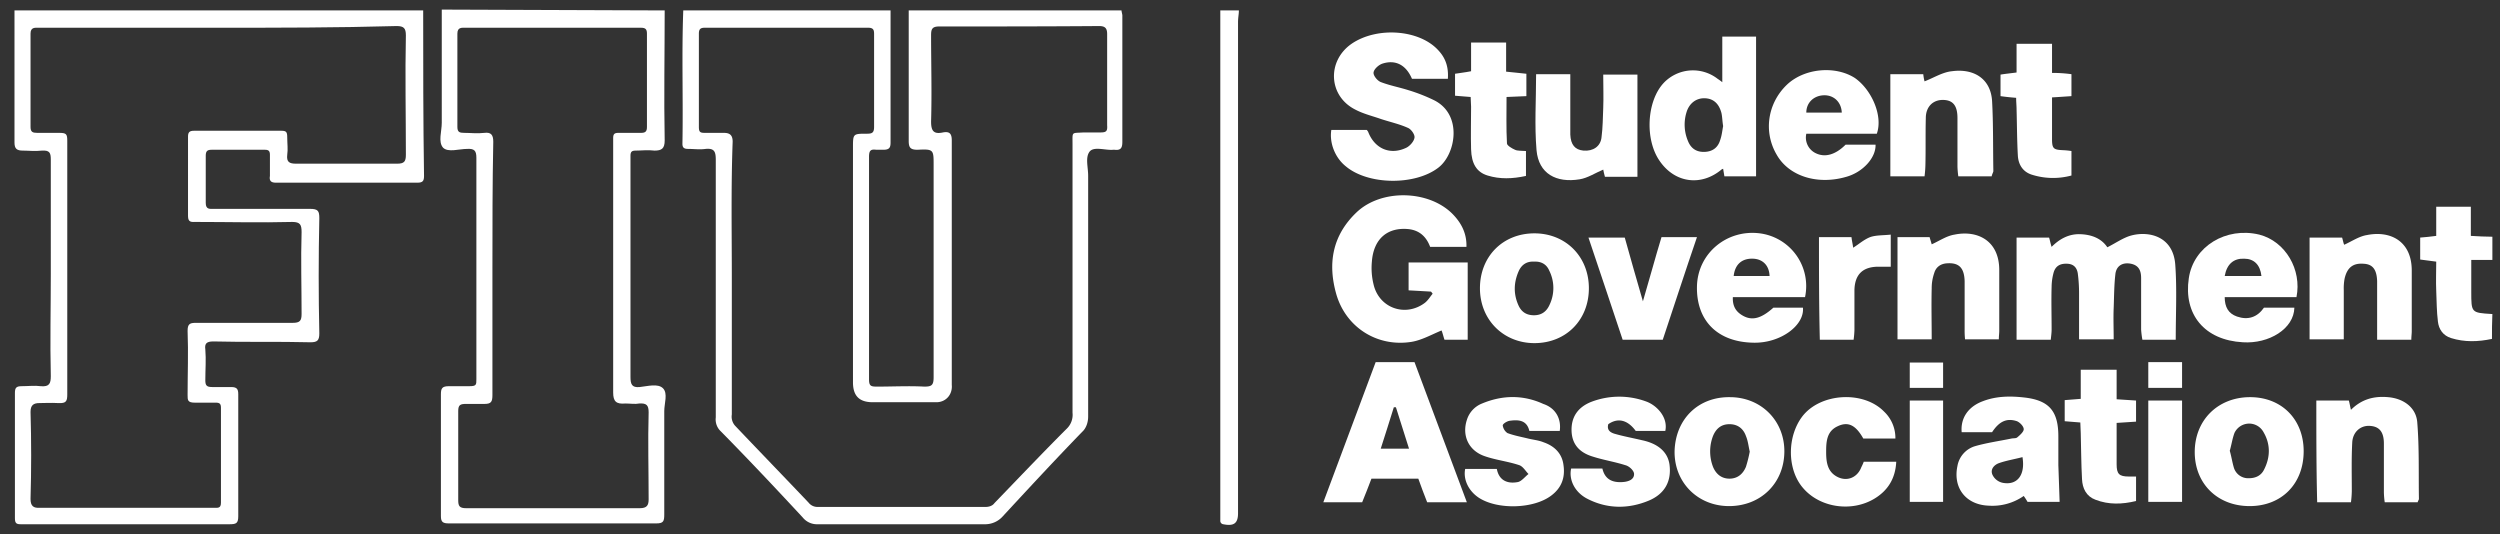 <svg xmlns="http://www.w3.org/2000/svg" id="Layer_1" data-name="Layer 1" viewBox="0 0 1641.8 351"><rect x="0" y="0" width="1641.8" height="351" fill="#333333" stroke="none"/><defs><style>.cls-1{fill:#fff}</style></defs><title>FIU SGA</title><path d="M1636.523,222.563c-9.15,1.941-18.023,2.218-26.895-.554-5.268-1.664-8.041-5.823-8.6-10.814-.832-6.654-.832-13.308-1.109-20.24-.278-6.1,0-12.477,0-19.132-3.605-.554-6.932-.831-10.537-1.386V156.019c3.328-.277,6.655-.554,10.537-1.109V135.779h22.735V154.91c4.991.277,9.428.555,14.141.555v15.249h-13.863v20.795c0,13.864,0,13.864,13.308,14.7h.555C1636.523,211.75,1636.523,217.018,1636.523,222.563Z" class="cls-1"/><path d="M939.75,191.509c-4.713-.277-9.427-.554-14.7-.831v-18.3h38.817v50.74H948.623c-.832-2.5-1.387-4.991-1.941-6.1C940.027,219.791,933.65,223.4,927,224.5c-22.459,3.605-42.977-9.427-49.354-31.054-5.822-20.24-2.772-38.817,13.309-54.067s46.858-14.7,62.663.832c5.822,5.823,9.7,12.754,9.427,21.9H939.2c-2.5-6.654-6.932-10.813-14.141-11.645-13.863-1.386-23.013,6.377-24.122,21.349a45.041,45.041,0,0,0,1.109,14.973c3.6,15.527,20.795,21.627,33.549,12.2,2.218-1.664,3.605-4.159,5.268-6.1C940.582,192.618,940.305,192.064,939.75,191.509Z" class="cls-1"/><path d="M1428.85,223.118h-21.9a62.06,62.06,0,0,1-.832-6.655V182.637c0-4.714-1.387-8.318-6.655-9.427-5.545-1.109-9.7,1.386-10.259,6.931-.831,7.209-.831,14.7-1.109,22.182-.277,6.654,0,13.031,0,20.518h-22.736V192.618a99.706,99.706,0,0,0-.831-13.031c-.555-3.6-2.5-6.1-6.655-6.377-4.436-.278-7.763,1.109-9.149,5.545a36.918,36.918,0,0,0-1.387,9.427c-.277,9.427,0,18.854,0,28.281,0,1.941-.277,3.882-.554,6.655H1324.32v-67.1h21.35c.554,1.664.831,3.6,1.663,6.1,5.268-5.268,11.368-8.595,18.854-8.318s13.864,2.773,17.745,8.595c5.546-2.772,10.537-6.377,15.805-7.763,11.645-3.05,27.726.554,28.835,19.686C1429.682,189.846,1428.85,206.205,1428.85,223.118Z" class="cls-1"/><path d="M950.841,51.767H927.273c-3.882-9.15-10.813-12.755-19.409-9.982-2.5.832-5.545,3.605-5.822,5.823-.277,1.941,2.5,5.545,4.991,6.377,5.822,2.218,11.922,3.327,18.022,5.268a112.933,112.933,0,0,1,16.913,6.654c18.577,9.427,14.141,35.213,2.773,44.086-15.25,11.922-46.3,11.645-61-.832-6.932-5.545-10.813-15.25-9.427-23.845h23.291c.277.277.554.832.831,1.109,4.159,11.091,14.418,15.8,25.232,10.536,2.218-1.109,4.99-4.159,5.268-6.654.277-1.941-2.218-5.546-4.437-6.377-5.545-2.5-11.922-3.882-17.745-5.823-5.545-1.941-11.368-3.327-16.636-6.1-17.745-8.872-18.854-31.886-2.5-43.254,16.636-11.367,44.363-9.427,56.84,4.159C949.177,37.9,951.4,43.726,950.841,51.767Z" class="cls-1"/><path d="M963.318,329.866H937.255c-1.941-4.991-3.882-9.982-5.823-15.527H900.655c-1.94,4.991-3.881,10.259-6.1,15.527H869.047c11.645-31.054,23.013-61.554,34.381-92.053h25.509C940.305,268.312,951.673,298.812,963.318,329.866Zm-56.563-35.213h18.577c-3.05-9.705-5.822-18.3-8.6-27.172h-1.386C912.578,276.353,909.805,285.226,906.755,294.653Z" class="cls-1"/><path d="M1131.065,53.985V24.04h22.181v91.775h-20.8q-.416-2.494-.832-4.99c-.554.277-.832.277-1.109.554-13.309,11.091-30.5,8.873-40.481-5.545-9.982-14.141-8.6-39.372,2.495-51.295a26.46,26.46,0,0,1,35.491-2.772C1128.846,52.321,1129.678,52.876,1131.065,53.985Zm.554,28.836c-.554-3.328-.554-6.1-1.109-8.6-1.664-6.377-5.545-9.7-11.368-9.7-5.545,0-9.981,3.6-11.645,9.427a27.585,27.585,0,0,0,1.109,18.854c1.941,4.714,5.545,7.209,11.091,6.932,5.268-.277,8.6-3.05,9.981-7.764C1130.787,88.92,1131.065,85.593,1131.619,82.821Z" class="cls-1"/><path d="M1308.238,283.839h-19.963c-.832-9.149,4.159-16.636,13.586-20.24,9.15-3.6,18.577-3.6,28-2.5,16.082,1.941,21.9,9.15,21.9,25.509v18.854q.417,11.646.832,24.122h-21.072a42.054,42.054,0,0,0-2.5-3.881,35.924,35.924,0,0,1-23.013,6.377c-14.972-.555-23.568-11.645-20.518-26.063a16.544,16.544,0,0,1,11.646-13.032c7.763-2.218,15.8-3.327,23.845-4.991,1.386-.277,3.05,0,3.881-.831,1.664-1.387,4.159-3.6,4.159-5.269,0-1.94-2.495-4.436-4.436-5.268C1317.943,274.412,1312.952,276.63,1308.238,283.839ZM1328.2,300.2c-5.268,1.387-10.536,2.218-15.25,3.882-3.327,1.109-6.1,4.159-4.436,7.763a9.634,9.634,0,0,0,6.931,5.269C1324.874,318.775,1330.142,311.843,1328.2,300.2Z" class="cls-1"/><path d="M1307.961,115.815h-21.9a59.694,59.694,0,0,1-.555-6.377V77.553c0-8.318-3.05-11.923-9.7-11.923-6.377,0-11.091,4.436-11.091,11.923-.277,10.536,0,21.072-.277,31.331a69.246,69.246,0,0,1-.554,6.931h-22.459v-67.1h21.627a30.319,30.319,0,0,0,.831,4.713c5.823-2.218,11.923-6.1,18.023-6.654,14.418-1.941,25.508,4.991,26.34,19.686.832,15.25.555,30.777.832,46.026C1308.793,113.6,1308.238,114.429,1307.961,115.815Z" class="cls-1"/><path d="M1521.18,263.044h21.349c.555,1.941.832,3.882,1.387,6.1,6.931-6.931,14.972-9.15,24.4-8.318,9.982.832,18.3,6.655,19.132,16.359,1.386,16.913.831,33.827,1.109,50.463,0,.554-.555,1.109-.832,2.218H1566.1a53.9,53.9,0,0,1-.554-6.655V291.326c0-7.764-3.05-11.368-9.427-11.646-6.1-.277-11.091,4.159-11.368,11.091-.555,10.536-.278,21.35-.278,31.886a68.349,68.349,0,0,1-.554,7.209h-22.182C1521.18,307.684,1521.18,285.78,1521.18,263.044Z" class="cls-1"/><path d="M1508.148,195.114h-47.135c0,6.654,2.5,10.813,8.041,12.754,7.208,2.5,13.308.555,17.745-5.822h19.963c-.277,13.863-16.636,23.845-33.827,22.735-25.231-1.386-39.094-18.3-35.49-42.144,3.05-20.795,24.4-33.827,46.3-28.559C1500.939,158.515,1511.753,177.091,1508.148,195.114Zm-47.135-13.863h24.122c-.832-7.487-4.991-11.368-11.368-11.368C1466.835,169.605,1462.4,173.487,1461.013,181.251Z" class="cls-1"/><path d="M1232.544,87.811h-46.3a11.374,11.374,0,0,0,6.1,12.755c6.1,3.05,13.031,1.109,19.686-5.546h19.686c.277,8.6-8.318,18.023-19.132,21.073-18.854,5.545-37.708-.278-45.749-14.418-8.872-14.973-6.1-33.827,6.655-46.027,11.368-10.813,31.608-12.754,44.64-4.436C1229.217,58.976,1236.7,76.166,1232.544,87.811Zm-23.013-13.863c-.277-6.932-5.268-11.645-11.922-11.368s-11.368,4.991-11.368,11.368Z" class="cls-1"/><path d="M1185.409,195.114H1138c-.277,5.822,1.941,9.427,6.1,11.922,6.377,3.882,12.477,2.219,20.518-4.99h19.409c1.109,11.645-14.695,23.29-32.163,23.013-24.123-.278-37.986-14.695-37.431-37.154.554-21.627,19.686-37.431,41.312-34.658A34.925,34.925,0,0,1,1185.409,195.114Zm-46.858-13.863h23.568c-.278-6.932-4.437-11.091-10.814-11.368C1144.1,169.605,1139.383,173.487,1138.551,181.251Z" class="cls-1"/><path d="M1246.131,155.742H1267.2c.554,1.941,1.109,3.6,1.386,4.713,4.991-2.218,9.705-5.545,14.973-6.377,14.7-3.05,29.39,3.6,29.39,23.291V217.3c0,1.664-.277,3.327-.277,5.546h-22.182a53.579,53.579,0,0,1-.277-6.378V184.578c-.277-8.873-3.882-12.2-11.645-11.646-4.159.278-7.209,2.5-8.318,6.378a30.165,30.165,0,0,0-1.664,9.981c-.277,10.814,0,21.9,0,33.55H1246.13C1246.131,200.382,1246.131,178.2,1246.131,155.742Z" class="cls-1"/><path d="M1008.79,48.717h22.458V88.366c.278,6.654,3.05,9.982,8.6,10.536,6.377.555,11.368-2.773,11.922-8.872.832-6.378.832-12.755,1.109-19.132.277-6.932,0-14.141,0-21.9h22.459v67.1h-21.35c-.554-1.664-.832-3.605-1.109-4.714-5.268,2.218-10.259,5.545-15.527,6.377-15.249,2.5-26.895-3.6-28.281-19.131C1007.681,82.266,1008.79,65.907,1008.79,48.717Z" class="cls-1"/><path d="M1516.743,222.841V156.019h21.35c.555,1.664.832,3.6,1.386,4.714,4.991-2.218,9.7-5.546,14.973-6.377,15.249-3.05,29.39,3.881,29.39,23.29v39.927c0,1.663-.277,3.327-.277,5.545h-22.459v-38.54c-.277-7.764-3.05-11.091-8.872-11.368-6.932-.555-10.814,2.5-12.477,9.7a34.043,34.043,0,0,0-.555,7.486v32.441Z" class="cls-1"/><path d="M1043.448,189.291c0,20.8-14.972,36.045-35.767,36.045-20.241,0-35.768-15.25-35.768-36.045s14.973-36.044,35.768-36.044C1028.2,153.247,1043.448,168.5,1043.448,189.291ZM1007.4,171.823c-4.713-.277-8.04,1.941-9.981,6.1-3.328,7.487-3.605,14.973-.278,22.459,1.941,4.436,5.269,6.654,10.259,6.654s8.318-2.5,10.259-6.931a25.557,25.557,0,0,0-.277-22.459C1015.721,173.764,1012.394,171.546,1007.4,171.823Z" class="cls-1"/><path d="M1512.862,296.316c0,21.35-14.418,36.045-35.49,36.045s-36.045-14.695-36.045-35.49,14.972-35.768,35.767-36.045C1498.167,260.549,1512.862,275.244,1512.862,296.316Zm-48.522-.277c1.109,3.882,1.663,7.764,2.773,11.368a9.809,9.809,0,0,0,9.7,6.655c4.436,0,8.041-1.664,9.982-5.546,4.159-8.041,4.436-16.636-.278-24.677a10.686,10.686,0,0,0-19.131.555C1466,288.276,1465.449,292.157,1464.34,296.039Z" class="cls-1"/><path d="M1136.055,260.826c20.518,0,36.045,15.527,35.768,36.045s-15.527,35.49-36.322,35.49c-20.518,0-36.045-15.527-35.768-36.045C1100.288,275.244,1115.26,260.549,1136.055,260.826Zm13.032,35.768c-.832-3.605-1.109-6.932-2.495-10.259-1.664-4.714-5.268-7.764-10.814-7.764s-8.872,3.05-10.813,7.764a28.29,28.29,0,0,0,0,20.24c1.941,4.714,5.545,7.764,10.813,7.764s8.873-3.05,10.814-7.764A87.5,87.5,0,0,0,1149.087,296.594Z" class="cls-1"/><path d="M1024.317,283.008h-19.964c-1.663-7.209-7.209-7.487-13.031-6.655-1.664.277-4.436,1.941-4.436,3.05a7.357,7.357,0,0,0,3.049,4.991c4.437,1.664,9.15,2.5,13.587,3.6,3.327.832,6.931,1.11,10.258,2.5,7.209,2.495,12.2,7.486,13.032,15.25,1.109,8.04-1.386,14.695-8.041,19.686-11.645,8.872-35.49,9.427-47.69,1.386-6.654-4.436-10.259-11.923-8.872-18.854H983c1.386,7.486,6.931,9.981,13.863,8.6,2.5-.555,4.714-3.605,6.932-5.268-1.941-1.941-3.605-4.991-6.1-5.823-7.486-2.5-15.25-3.327-22.459-5.822-10.813-3.605-15.249-13.586-11.922-23.845a16.888,16.888,0,0,1,9.981-10.814c13.309-5.545,26.895-5.822,40.2.278C1021.821,268.035,1025.426,275.244,1024.317,283.008Z" class="cls-1"/><path d="M1031.8,307.684h20.518c1.663,7.209,6.654,9.427,13.586,8.873,3.6-.277,7.486-1.664,7.209-5.545-.278-2.219-3.327-4.991-5.823-5.546-6.932-2.218-14.141-3.327-21.072-5.545-9.427-2.773-13.864-8.595-14.141-16.913-.277-8.873,3.882-15.527,13.032-19.132a51.216,51.216,0,0,1,35.767-.277c7.209,2.5,14.7,10.536,12.755,19.409h-19.409c-5.268-7.209-11.645-8.873-18.023-4.437-1.109,3.882,1.387,5.546,4.437,6.377,5.822,1.664,11.922,2.773,17.745,4.159,10.536,2.219,16.913,7.764,18.022,16.082,1.387,10.813-3.05,19.131-13.586,23.568-13.309,5.545-27.172,5.545-40.2-1.109C1034.3,323.489,1030.139,315.171,1031.8,307.684Z" class="cls-1"/><path d="M1223.949,303.248h21.35c-.555,11.091-5.546,18.854-14.141,24.122-14.972,9.15-35.767,6.1-46.858-6.654-10.813-12.2-10.813-34.1-.555-47.413,11.923-15.249,39.927-16.913,53.513-3.05A23.809,23.809,0,0,1,1244.744,288h-21.072c-4.991-8.872-9.982-11.368-16.913-8.04-7.209,3.327-7.487,10.259-7.487,16.913s.832,13.032,7.487,16.359c6.1,3.05,12.477.554,15.249-5.546C1222.563,306.3,1223.4,304.912,1223.949,303.248Z" class="cls-1"/><path d="M1091.138,155.742h23.291c-7.764,22.736-14.973,44.917-22.459,67.376h-26.34c-7.487-22.182-14.7-44.363-22.459-67.1h23.845c3.882,13.586,7.486,26.895,11.922,41.868C1083.375,182.914,1086.979,169.328,1091.138,155.742Z" class="cls-1"/><path d="M1360.365,48.717V63.135c-4.159.277-8.041.554-12.755.831V91.139c0,6.377.832,7.209,7.209,7.486a46.705,46.705,0,0,1,5.546.554v16.082a46.221,46.221,0,0,1-26.063-.555c-6.1-1.941-8.873-6.931-9.15-12.754-.555-9.982-.555-20.24-.832-30.222,0-2.218-.277-4.714-.277-7.486-3.328-.278-6.377-.555-10.259-1.109V48.994c3.327-.555,6.377-.832,10.536-1.386V28.753h23.29V47.885A92.34,92.34,0,0,1,1360.365,48.717Z" class="cls-1"/><path d="M1002.135,99.179v16.359c-8.872,1.941-17.19,2.218-25.231-.277-7.209-2.218-10.536-7.764-10.813-17.191s0-18.577,0-28c0-1.941-.278-3.881-.278-6.377-3.6-.277-6.654-.554-10.259-.832V48.439c3.328-.554,6.377-.831,10.536-1.663V27.922H989.1V47.053c4.713.555,8.872.832,13.308,1.386v14.7c-4.436.277-8.6.277-13.031.554,0,10.536-.277,20.518.277,30.5,0,1.386,3.327,3.327,5.268,4.159C996.59,99.179,999.085,98.9,1002.135,99.179Z" class="cls-1"/><path d="M1366.465,242.8h23.567v19.409c4.714.277,8.6.554,12.755.831v13.864c-4.159.277-8.041.554-12.755.832v27.172c0,6.377,1.664,8.04,8.041,8.04h4.714v16.082c-9.15,2.218-18.023,2.5-26.618-.832-6.1-2.218-8.6-7.486-8.873-13.586-.554-9.982-.554-20.24-.831-30.222,0-2.218-.278-4.436-.278-6.932-3.6-.277-6.654-.554-10.259-.832V262.767c3.328-.277,6.377-.554,10.536-.832Q1366.465,253.2,1366.465,242.8Z" class="cls-1"/><path d="M1194.559,155.742h21.349c.278,2.5.832,4.713,1.109,6.932,3.605-2.219,6.932-5.268,11.091-6.932,3.882-1.386,8.318-1.109,13.586-1.664v21.073h-8.04c-10.259,0-15.527,4.99-15.805,15.249v26.341a59.691,59.691,0,0,1-.554,6.377h-22.182C1194.559,200.382,1194.559,178.478,1194.559,155.742Z" class="cls-1"/><path d="M1410.827,263.044h22.182v66.545h-22.182Z" class="cls-1"/><path d="M1254.171,329.589V263.044h21.9v66.545Z" class="cls-1"/><path d="M1433.009,254.726h-22.182V237.813h22.182Z" class="cls-1"/><path d="M1254.171,254.726V238.09h21.9v16.636Z" class="cls-1"/><path d="M736.513,6.849c0,.832.555,2.5.555,3.328v82.9c0,3.881-.832,5.822-5.268,5.268h-.555c-5.268.554-13.031-2.5-15.8,1.386s-.832,9.982-.832,15.8V273.581c0,3.881-1.386,7.763-3.882,9.981-17.745,18.3-34.935,36.877-52.126,55.454a15.5,15.5,0,0,1-11.922,5.268h-109.8a11.958,11.958,0,0,1-9.7-4.437c-17.745-19.131-35.49-37.985-53.789-56.562a10.618,10.618,0,0,1-3.328-9.15V105c0-5.268-.831-7.763-6.654-7.209-3.882.555-7.763,0-11.368,0-2.5,0-3.882-.554-3.882-3.327.555-29.113-.554-58.5.555-87.617H584.848V93.634c0,3.327-.832,4.714-4.713,4.714h-4.714c-3.882-.555-4.713.831-4.713,4.713v146.12c0,4.436,1.386,4.714,5.268,4.714,10.536,0,20.517-.555,31.053,0,4.714,0,6.1-.832,6.1-6.1V108.329c0-9.981,0-10.536-10.536-9.981-4.713,0-5.822-1.387-5.822-5.823V6.849ZM480.6,182.637v89.557a8.919,8.919,0,0,0,2.5,7.764c15.8,16.636,32.163,33.549,47.967,50.185a7.328,7.328,0,0,0,5.823,2.773H647.233c1.941,0,4.436-.555,5.823-2.5,15.8-16.358,31.608-33,47.413-48.8a12.644,12.644,0,0,0,3.881-10.536V94.743c0-8.595-.832-7.209,7.209-7.763H722.65c3.882,0,4.713-.832,4.436-4.714V22.376c0-3.881-1.386-5.268-5.268-5.268-35.767.278-70.7.278-105.084.278-4.714,0-5.268,1.94-5.268,5.822,0,18.577.554,37.431,0,56.563,0,5.822,1.386,8.595,7.763,7.209,4.436-.832,5.823.831,5.823,5.268V252.785c.554,5.823-3.327,11.091-9.705,11.368H573.2c-8.6,0-13.032-3.881-13.032-13.031V96.961c0-9.15,0-9.15,9.15-9.15,3.327,0,4.714-.554,4.714-4.436V22.931c0-2.773,0-4.714-3.882-4.714H462.85c-2.772,0-3.881.832-3.881,3.882V83.375c0,3.327.832,3.882,3.881,3.882h12.478c3.881,0,5.822,1.386,5.822,5.823C480.041,122.747,480.6,152.969,480.6,182.637Z" class="cls-1"/><path d="M277.913,6.849c0,36.322,0,72.367.555,108.689,0,3.327-.832,4.436-4.437,4.436H181.147c-3.327,0-4.436-1.386-3.882-4.436V101.675c0-2.5-.832-3.327-3.327-3.327H139c-2.772,0-3.882.831-3.882,3.881v31.054c0,4.437,2.773,3.882,5.269,3.882h63.216c5.269,0,6.1,1.386,6.1,6.1q-.831,38.262,0,75.694c0,4.713-1.386,5.822-5.822,5.822-21.073-.554-42.7,0-63.772-.554-4.436,0-5.822,1.386-5.268,5.268.555,6.654,0,13.309,0,20.241,0,3.327.832,4.436,4.436,4.436h12.477c3.882,0,4.714,1.386,4.714,4.713v80.131c0,4.713-1.386,5.268-5.823,5.268H13.677c-2.772,0-3.881-.555-3.881-3.882V258.054c0-3.328.831-4.437,4.436-4.437,4.436,0,8.6-.554,12.477,0,5.823.555,6.654-1.941,6.654-6.654-.554-22.459,0-44.917,0-67.1V104.725c0-4.437-.831-6.1-5.822-5.823-4.714.555-8.6,0-12.477,0s-5.546-1.109-5.546-5.268V6.849ZM143.161,18.217H25.877c-2.773,0-5.822-.554-5.822,3.882V83.375c0,3.327,1.386,3.882,4.436,3.882H38.909c4.713,0,5.268.832,5.268,5.268v166.36c0,4.437-.555,6.1-5.823,5.823s-8.595,0-12.477,0-5.822,1.386-5.822,5.823c.554,19.131.554,37.985,0,57.117,0,4.713,1.94,6.1,6.1,5.822H140.389c2.495,0,4.713.555,4.713-3.327V267.758c0-2.5-.832-3.327-3.327-3.327H127.912c-4.714,0-4.714-1.664-4.714-4.991,0-13.863.555-27.727,0-42.145,0-4.436,1.386-5.268,5.268-5.268h63.772c4.713,0,5.822-1.386,5.822-5.822,0-17.746-.554-35.491,0-53.79,0-4.714-.832-6.655-6.1-6.655-21.072.555-42.144,0-63.217,0-2.772,0-5.268.555-5.268-3.881V89.752c0-2.772.832-3.881,3.882-3.881h57.394c3.328,0,3.882.831,3.882,4.436,0,3.882.555,7.763,0,11.368-.554,4.713,1.386,5.822,5.823,5.822h66.267c4.713,0,5.822-1.386,5.822-5.822,0-26.341-.554-52.681,0-78.467,0-4.713-1.386-6.1-6.1-6.1C221.351,18.217,182.533,18.217,143.161,18.217Z" class="cls-1"/><path d="M436.51,6.849c0,28.282-.555,56.563,0,85.4,0,5.268-1.941,6.654-6.654,6.654-4.437-.554-8.6,0-12.477,0-2.5,0-3.328.832-3.328,3.327V247.517c0,4.714.832,7.209,6.1,6.655s11.923-2.5,15.25.832.832,9.981.832,14.972v67.931c0,4.436-.555,5.822-5.268,5.822H294.826c-3.881,0-5.268-.832-5.268-4.713V258.885c0-3.881.832-5.268,5.268-5.268h13.309c4.714,0,4.714-.832,4.714-4.713V103.616c0-4.714-1.386-6.1-6.1-5.823-5.268,0-12.477,2.495-15.8-.832-3.327-3.881-.832-10.536-.832-16.358V6.3ZM323.385,175.982V259.44c0,4.436-.832,5.823-5.268,5.823H306.194c-3.881,0-5.268.554-5.268,4.713v58.5c0,3.882.832,5.269,5.268,5.269H420.151c4.714,0,5.823-1.941,5.823-5.823,0-19.132-.555-37.986,0-57.117,0-4.714-1.386-6.1-6.1-5.823-2.773.555-6.1,0-9.15,0-6.1.555-8.041-1.386-8.041-7.209V90.584c0-2.5.832-3.327,3.328-3.327h14.972c2.773,0,3.882-.832,3.882-3.882V22.1c0-2.773-.832-3.882-3.882-3.882H306.194c-2.772,0-5.822-.554-5.822,3.882V83.375c0,3.327,1.386,3.882,4.436,3.882,4.436,0,8.6.554,13.309,0,4.436-.555,5.823,1.386,5.823,5.823C323.385,120.806,323.385,148.256,323.385,175.982Z" class="cls-1"/><path d="M813.594,6.849c0,2.5-.555,4.714-.555,7.764V337.075c0,6.654-2.773,8.6-9.7,7.209a2.249,2.249,0,0,1-1.941-2.5V6.849Z" class="cls-1"/></svg>